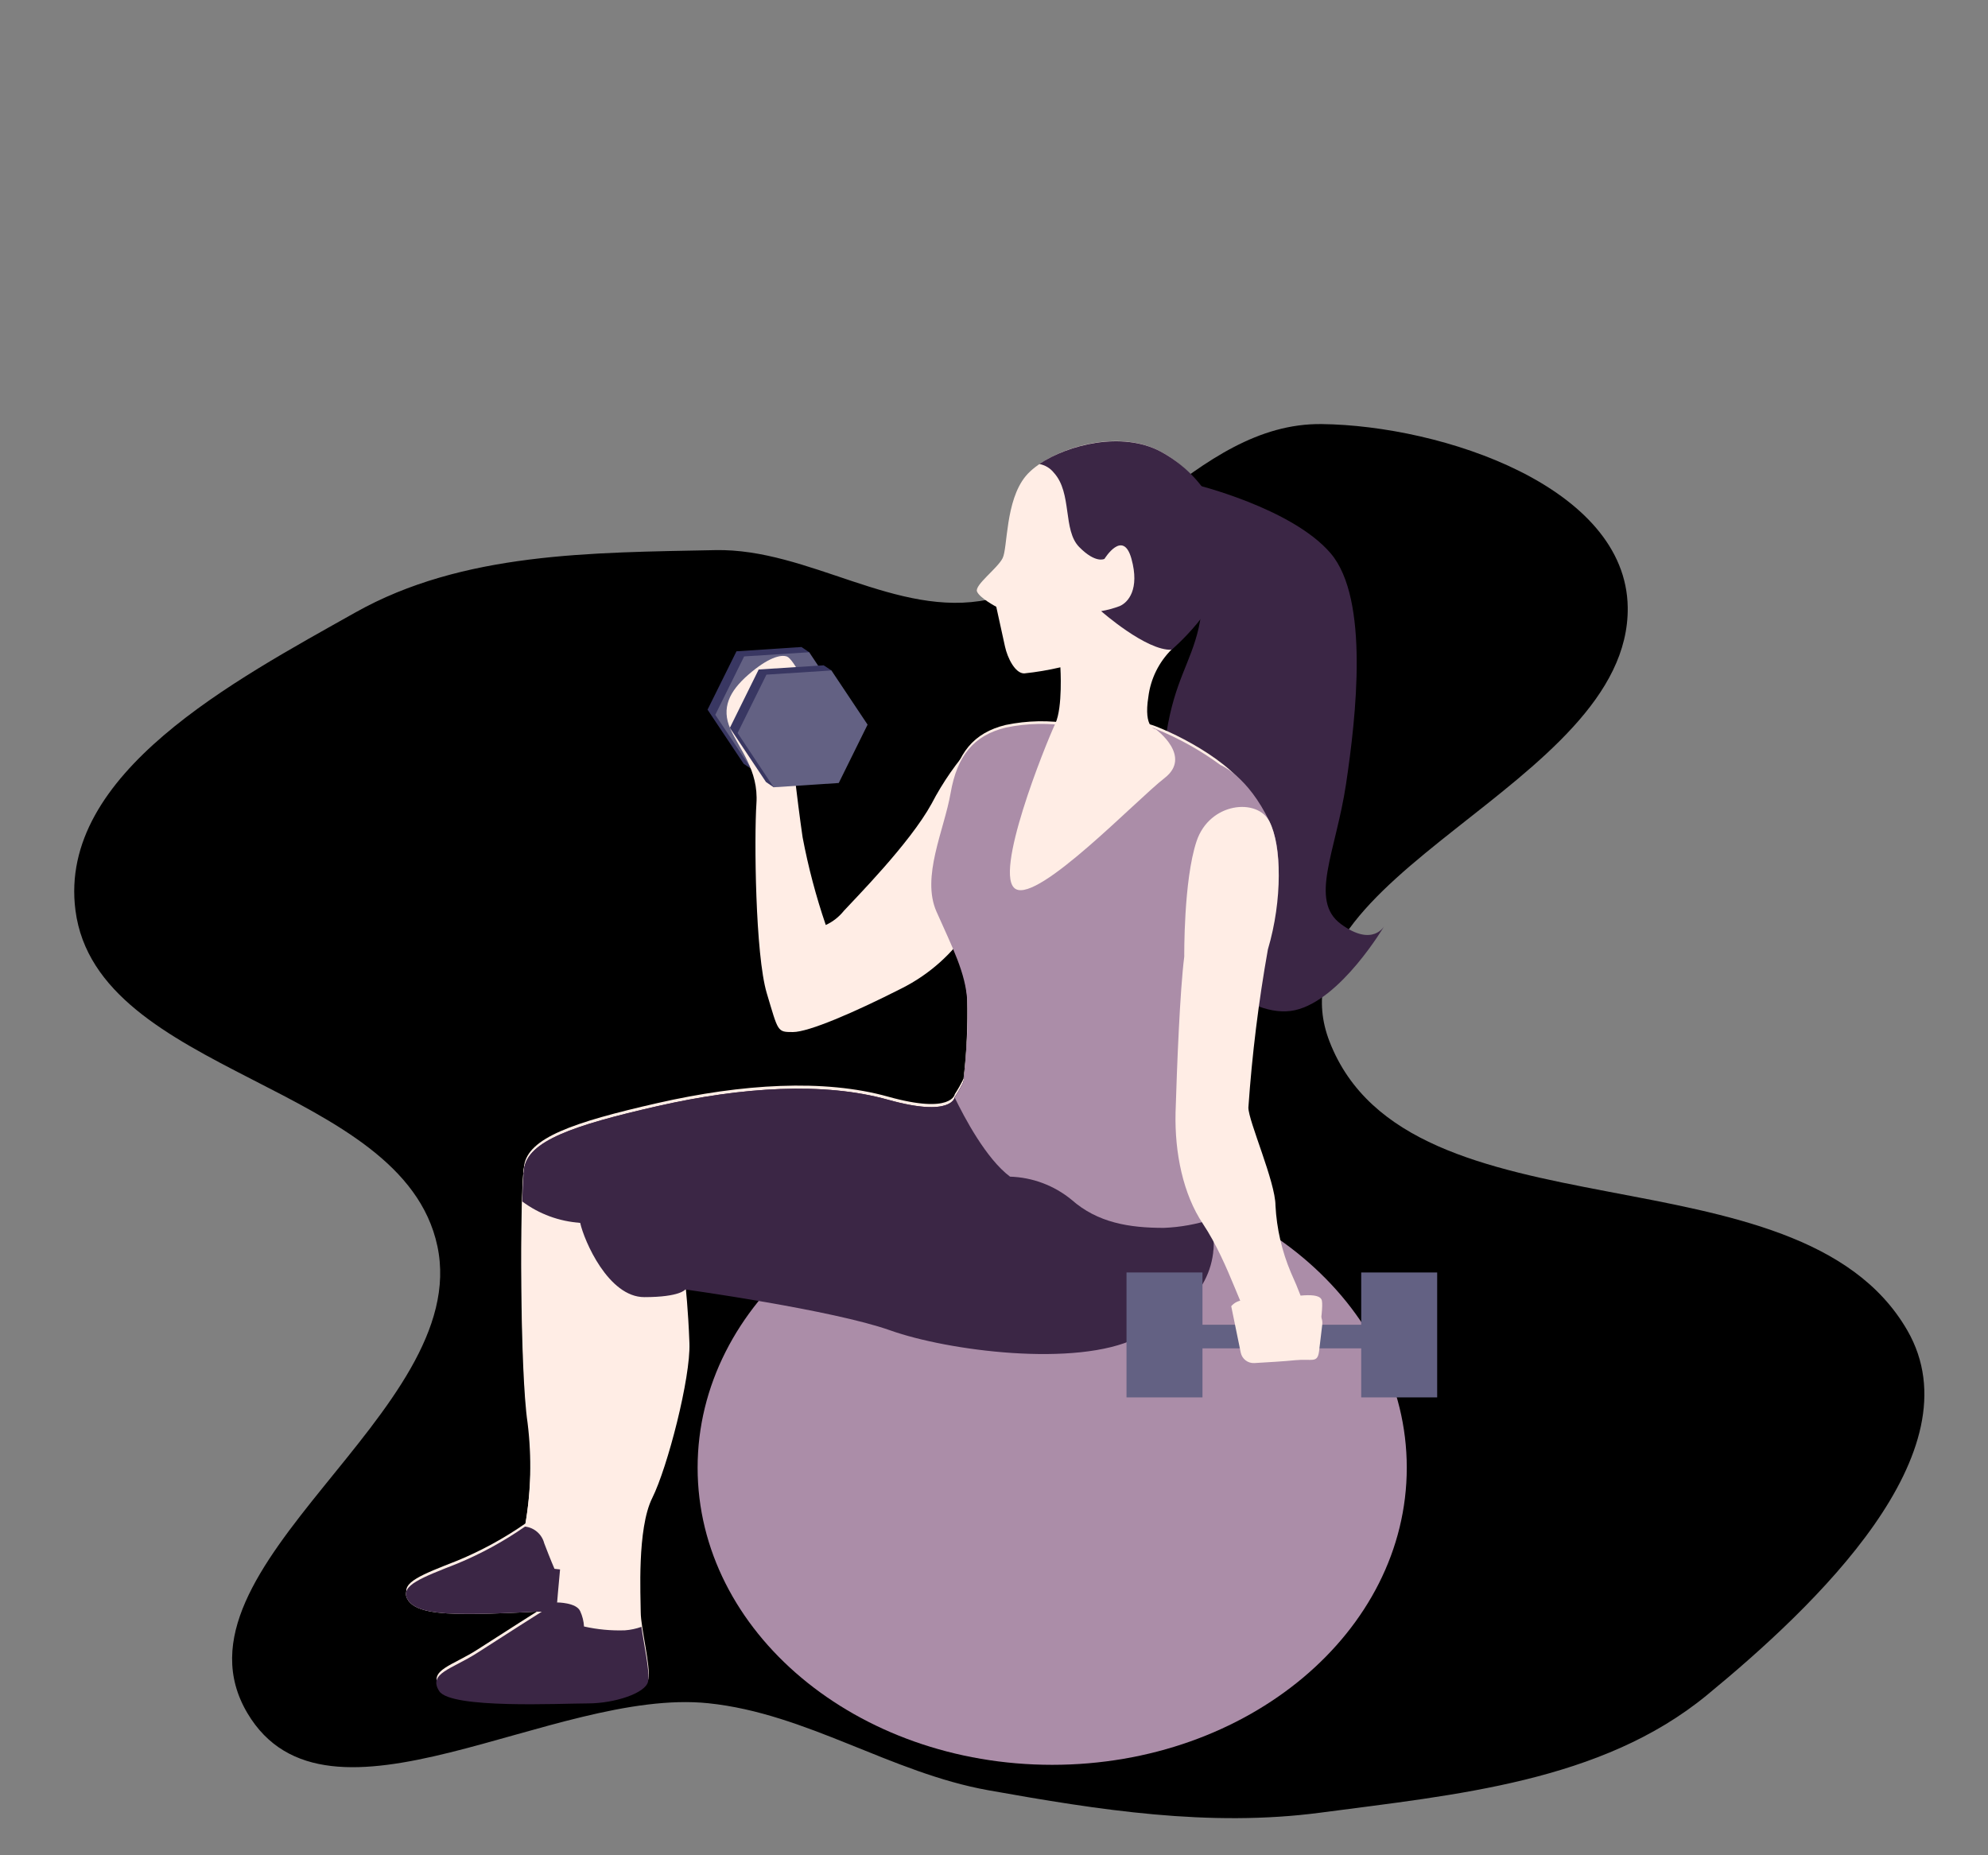 <svg width="375" height="350" viewBox="0 0 375 350" fill="none" xmlns="http://www.w3.org/2000/svg">
    <rect x="0" y="0" width="375" height="350" fill="#808080" stroke="none"/>
    <path fill-rule="evenodd" clip-rule="evenodd" d="M186.418 337.733C168.057 334.451 152.191 323.255 133.64 321.323C104.431 318.283 61.693 348.531 46.667 323.185C30.299 295.575 89.226 266.471 82.498 235.055C75.901 204.254 18.284 202.988 14.234 171.747C10.881 145.889 44.362 128.313 67.004 115.561C87.295 104.133 111.654 104.26 134.911 103.782C152.574 103.419 169.117 116.701 186.418 113.106C209.893 108.227 225.354 79.707 249.324 80.002C272.009 80.282 306.755 91.804 307.04 114.593C307.461 148.173 238.678 165.165 250.784 196.469C265.667 234.956 339.169 215.256 359.781 250.977C373.031 273.939 342.4 303.001 321.953 319.808C302.064 336.155 274.567 338.591 249.089 341.961C228.067 344.742 207.293 341.465 186.418 337.733Z" fill="url(#paint0_linear_1085_4503)"/>
    <mask id="mask0_1085_4503" style="mask-type:alpha" maskUnits="userSpaceOnUse" x="0" y="0" width="375" height="350">
        <rect width="375" height="350" rx="30" fill="#C4C4C4"/>
    </mask>
    <g mask="url(#mask0_1085_4503)">
        <path d="M225.231 91.348C225.231 91.348 243.702 95.801 251.015 104.396C258.328 112.991 255.814 135.143 253.907 147.896C252.001 160.648 246.89 169.867 252.938 174.321C258.985 178.774 261.154 174.649 261.154 174.649C261.154 174.649 252.938 188.651 244.277 190.574C235.617 192.496 223.571 181.65 221.665 172.102C219.758 162.554 218.477 148.208 220.021 138.331C221.566 128.455 224.59 125.102 226.118 118.414C227.646 111.725 226.43 100.583 226.43 100.583L225.231 91.348Z" fill="#3B2645"/>
        <path d="M198.478 332.938C235.417 332.938 265.362 307.841 265.362 276.883C265.362 245.924 235.417 220.828 198.478 220.828C161.538 220.828 131.593 245.924 131.593 276.883C131.593 307.841 161.538 332.938 198.478 332.938Z" fill="#AB8DA8"/>
        <path d="M141.749 145.069L140.287 144.1L133.467 133.878L138.923 122.868L151.182 122.062L152.645 123.048L141.749 145.069Z" fill="#393762"/>
        <path d="M154.008 144.28L141.749 145.069L134.929 134.848L140.368 123.837L152.644 123.048L159.448 133.27L154.008 144.28Z" fill="#636183"/>
        <path d="M183.523 140.419C180.458 143.8 177.84 147.561 175.734 151.61C171.593 159.169 161.125 169.687 159.185 171.823C158.272 172.972 157.101 173.89 155.767 174.502C153.921 169.096 152.46 163.566 151.396 157.953C150.426 151.38 148.964 138.463 148.964 138.463L152.858 130.674C152.858 130.674 149.687 124.33 148.471 123.87C147.255 123.41 144.822 124.1 141.174 127.272C137.526 130.443 136.047 133.599 137.756 137.477C139.465 141.355 143.113 145.267 142.686 151.593C142.259 157.92 142.456 180.089 144.642 187.386C146.827 194.682 146.597 194.699 149.572 194.699C152.546 194.699 161.075 191.034 170.032 186.482C175.277 183.862 179.73 179.891 182.932 174.978L183.523 140.419Z" fill="#FFEDE5"/>
        <path d="M202.027 136.534C197.941 135.84 193.76 135.918 189.702 136.764C183.655 138.227 180.516 142.089 179.3 149.106C178.084 156.123 173.745 164.833 176.654 171.406C179.563 177.98 182.208 183.025 182.455 188.333C182.573 193.399 182.337 198.468 181.748 203.501C181.268 204.507 180.719 205.479 180.105 206.41C180.105 206.41 179.612 210.272 167.517 206.886C155.422 203.501 139.958 204.471 124.001 208.102C108.044 211.734 99.581 214.676 98.858 219.951C98.134 225.226 98.134 258.143 99.581 267.822C100.394 274.339 100.233 280.941 99.104 287.411C95.096 290.2 90.799 292.547 86.286 294.411C79.515 297.074 75.653 298.52 76.853 300.985C78.053 303.45 82.654 303.894 88.455 303.894C94.256 303.894 102.243 303.417 102.243 303.417C102.243 303.417 94.996 308.002 90.148 311.141C85.3 314.28 80.731 315.019 82.9 318.404C85.07 321.79 105.907 320.82 110.953 320.82C115.998 320.82 121.832 318.881 122.308 316.712C122.785 314.543 120.862 307.032 120.862 304.14C120.862 301.248 120.139 288.413 123.031 282.612C125.924 276.811 130.295 259.885 130.048 253.36C129.802 246.836 129.325 242.728 129.325 242.728C129.325 242.728 157.098 246.54 167.944 250.402C178.79 254.264 202.997 257.419 214.369 251.865C225.741 246.31 230.326 239.523 228.633 229.86C226.941 220.198 222.339 213.903 223.555 202.531C224.771 191.159 224.755 180.05 227.664 174.496C230.572 168.941 237.096 159.015 236.603 152.491C236.11 145.967 224.032 139.344 217.984 137.011C211.937 134.677 202.027 136.534 202.027 136.534Z" fill="#FFEDE5"/>
        <path d="M98.792 220.532C98.069 225.84 98.069 258.724 99.515 268.403C100.328 274.92 100.168 281.522 99.038 287.992C95.031 290.781 90.733 293.128 86.22 294.993C79.45 297.655 75.588 299.101 76.787 301.566C77.987 304.031 82.588 304.475 88.389 304.475C93.319 304.475 99.778 304.13 101.635 304.015C102.802 303.637 105.086 302.832 105.086 302.372C105.086 301.911 107.009 284.295 107.255 267.302C107.502 250.31 109.441 230.688 109.441 230.688L107.272 221.979C105.281 220.109 103.137 218.411 100.862 216.901C99.757 217.822 99.021 219.112 98.792 220.532Z" fill="#FFEDE5"/>
        <path d="M104.593 295.962C104.593 295.962 103.87 294.319 102.654 291.131C102.44 290.303 101.979 289.56 101.334 289C100.688 288.439 99.888 288.088 99.038 287.992C95.031 290.781 90.733 293.128 86.22 294.993C79.45 297.655 75.588 299.101 76.787 301.566C77.987 304.031 82.588 304.475 88.389 304.475C93.319 304.475 99.778 304.13 101.635 304.015C102.802 303.637 105.086 302.832 105.086 302.372C105.086 302.109 105.316 299.742 105.645 296.077L104.593 295.962Z" fill="#3B2645"/>
        <path d="M197.919 214.961C191.692 211.683 186.27 207.064 182.044 201.436C181.913 202.866 181.798 203.868 181.732 204.082C181.251 205.088 180.702 206.06 180.089 206.991C180.089 206.991 179.596 210.853 167.501 207.467C155.406 204.082 139.942 205.052 123.985 208.683C108.028 212.315 99.564 215.257 98.841 220.532C98.841 220.779 98.841 221.091 98.743 221.452C99.674 222.81 100.678 224.115 101.75 225.364C103.855 227.723 106.492 229.548 109.441 230.688C110.18 234.073 114.765 244.706 121.536 244.706C128.307 244.706 129.276 243.26 129.276 243.26C129.276 243.26 157.098 247.122 167.944 250.983C178.791 254.845 202.997 258.001 214.369 252.446C225.741 246.891 230.326 240.104 228.633 230.441C227.882 226.729 226.877 223.072 225.626 219.497C218.264 219.891 206.399 219.645 197.919 214.961Z" fill="#3B2645"/>
        <path d="M181.748 204.082C181.267 205.088 180.718 206.06 180.105 206.991C180.105 206.991 179.612 210.853 167.517 207.468C155.422 204.082 139.958 205.052 124.001 208.684C108.044 212.316 99.58 215.257 98.857 220.532C98.709 221.601 98.594 223.819 98.512 226.662C101.692 229.028 105.486 230.426 109.441 230.688C111.17 227.701 113.667 225.231 116.671 223.532C119.676 221.833 123.08 220.968 126.531 221.025C138.758 221.025 190.441 221.979 190.441 221.979L197.344 206.252C197.344 206.252 189.127 200.451 182.373 196.671C182.159 200.385 181.863 203.672 181.748 204.082Z" fill="#3B2645"/>
        <path d="M223.653 205.348C224.278 202.669 236.603 188.503 237.836 183.573C239.068 178.643 243.587 163.639 239.479 155.012C235.37 146.384 230.227 144.33 230.227 144.33C226.452 141.555 222.344 139.264 218 137.51C211.969 135.094 202.043 137.033 202.043 137.033C197.957 136.339 193.776 136.417 189.718 137.263C183.671 138.726 180.532 142.588 179.316 149.605C178.1 156.622 173.745 165.414 176.653 171.988C179.562 178.561 182.208 183.606 182.454 188.914C182.573 193.98 182.337 199.049 181.748 204.082C181.267 205.088 180.718 206.06 180.104 206.991V207.09C181.896 210.787 186.004 218.593 190.523 221.978C194.766 222.109 198.845 223.64 202.125 226.333C207.055 230.688 213.021 231.641 219.545 231.641C222.641 231.518 225.705 230.965 228.649 229.998C227.006 221.387 223.21 215.389 223.473 205.89C223.569 205.723 223.63 205.539 223.653 205.348Z" fill="#AB8DA8"/>
        <path d="M221.024 122.506C221.024 122.506 227.088 113.188 228.058 105.218C229.027 97.248 227.581 89.82 218.872 85.153C210.162 80.486 197.344 85.153 193.482 89.82C189.62 94.487 190.096 103.361 189.127 105.3C188.157 107.239 183.802 110.378 184.295 111.594C184.788 112.81 187.927 114.47 187.927 114.47L189.571 121.964C190.047 124.149 191.493 127.042 193.186 127.042C195.487 126.802 197.77 126.418 200.022 125.891C200.022 125.891 200.499 133.451 199.069 136.491C197.146 140.599 187.237 165.217 191.592 167.715C195.947 170.213 214.369 150.887 219.677 146.778C224.985 142.67 218.033 137.592 218.033 137.592C218.033 137.592 215.651 137.494 216.62 131.446C217.046 128.057 218.597 124.909 221.024 122.506Z" fill="#FFEDE5"/>
        <path d="M110.887 321.352C115.965 321.352 121.766 319.413 122.242 317.244C122.637 315.502 121.486 310.391 120.993 306.907C119.993 307.266 118.948 307.487 117.887 307.565C115.293 307.654 112.697 307.411 110.164 306.841C110.106 305.841 109.861 304.859 109.441 303.949C108.717 302.306 105.102 302.306 105.102 302.306L101.109 304.048H102.193C102.193 304.048 94.946 308.633 90.098 311.772C85.25 314.91 80.682 315.65 82.851 319.035C85.02 322.42 105.809 321.352 110.887 321.352Z" fill="#3B2645"/>
        <path d="M231.181 106.894C232.134 98.924 227.582 89.82 218.872 85.153C211.592 81.307 201.469 83.904 196.046 87.535C197.13 87.732 198.105 88.316 198.79 89.179C202.29 93.008 200.433 100.009 203.572 103.197C206.711 106.385 208.338 105.432 208.338 105.432C208.338 105.432 211.855 99.696 213.432 105.432C215.01 111.167 212.808 113.648 211.214 114.339C210.08 114.766 208.908 115.085 207.713 115.292C207.713 115.292 216.259 122.835 221.025 122.572C221.025 122.506 230.211 114.881 231.181 106.894Z" fill="#3B2645"/>
        <path d="M145.94 148.52L144.494 147.534L137.674 137.313L143.113 126.302L155.373 125.513L156.835 126.483L145.94 148.52Z" fill="#393762"/>
        <path d="M158.215 147.715L145.939 148.52L139.135 138.282L144.575 127.272L156.834 126.483L163.654 136.705L158.215 147.715Z" fill="#636183"/>
        <path d="M243.521 240.104C241.814 236.084 240.824 231.796 240.596 227.434C240.596 222.981 235.485 211.494 235.485 208.946C236.177 198.94 237.406 188.978 239.166 179.103C241.96 169.703 241.73 159.531 239.478 155.012C237.227 150.492 228.172 151.314 225.707 158.709C223.242 166.104 223.39 180.451 223.39 180.451C222.568 186.893 222.01 201.256 221.747 209.883C221.566 217.558 223.193 225.298 226.874 230.82C232.083 238.642 234.548 248.896 236.142 248.896C237.737 248.896 246.183 247.845 246.183 247.845C246.183 247.845 246.627 246.974 243.521 240.104Z" fill="#FFEDE5"/>
        <path d="M248.075 256.226C248.075 256.226 249.718 247.319 249.356 245.396C248.995 243.474 243.621 244.772 241.386 244.772C239.151 244.772 237.574 244.443 237.886 245.725C238.198 247.007 242.668 247.368 242.668 247.368L244.311 247.993L248.075 256.226Z" fill="#FFEDE5"/>
        <path d="M259.002 249.915H226.2V254.369H259.002V249.915Z" fill="#636183"/>
        <path d="M271.097 240.055H256.767V263.621H271.097V240.055Z" fill="#636183"/>
        <path d="M226.825 240.055H212.495V263.621H226.825V240.055Z" fill="#636183"/>
        <path d="M232.248 246.415L234.039 255.157C234.157 255.741 234.48 256.264 234.951 256.629C235.422 256.994 236.008 257.177 236.603 257.146C238.838 257.014 242.305 256.817 244.343 256.604C247.531 256.291 248.484 257.244 248.813 254.96C248.961 253.81 249.207 251.674 249.421 249.866C249.464 249.47 249.421 249.07 249.295 248.692C249.17 248.314 248.964 247.968 248.693 247.676C248.422 247.385 248.091 247.155 247.723 247.003C247.356 246.85 246.96 246.779 246.562 246.793C244.08 246.793 240.958 246.99 240.202 246.99C238.936 247.056 234.795 243.555 232.248 246.415Z" fill="#FFEDE5"/>
    </g>
    <defs>
        <linearGradient id="paint0_linear_1085_4503" x1="14" y1="80" x2="477.048" y2="127.548" gradientUnits="userSpaceOnUse">
            <stop stop-color="${primaryGradientEnd}"/>
            <stop offset="1" stop-color="${primaryGradientStart}"/>
        </linearGradient>
    </defs>
</svg>